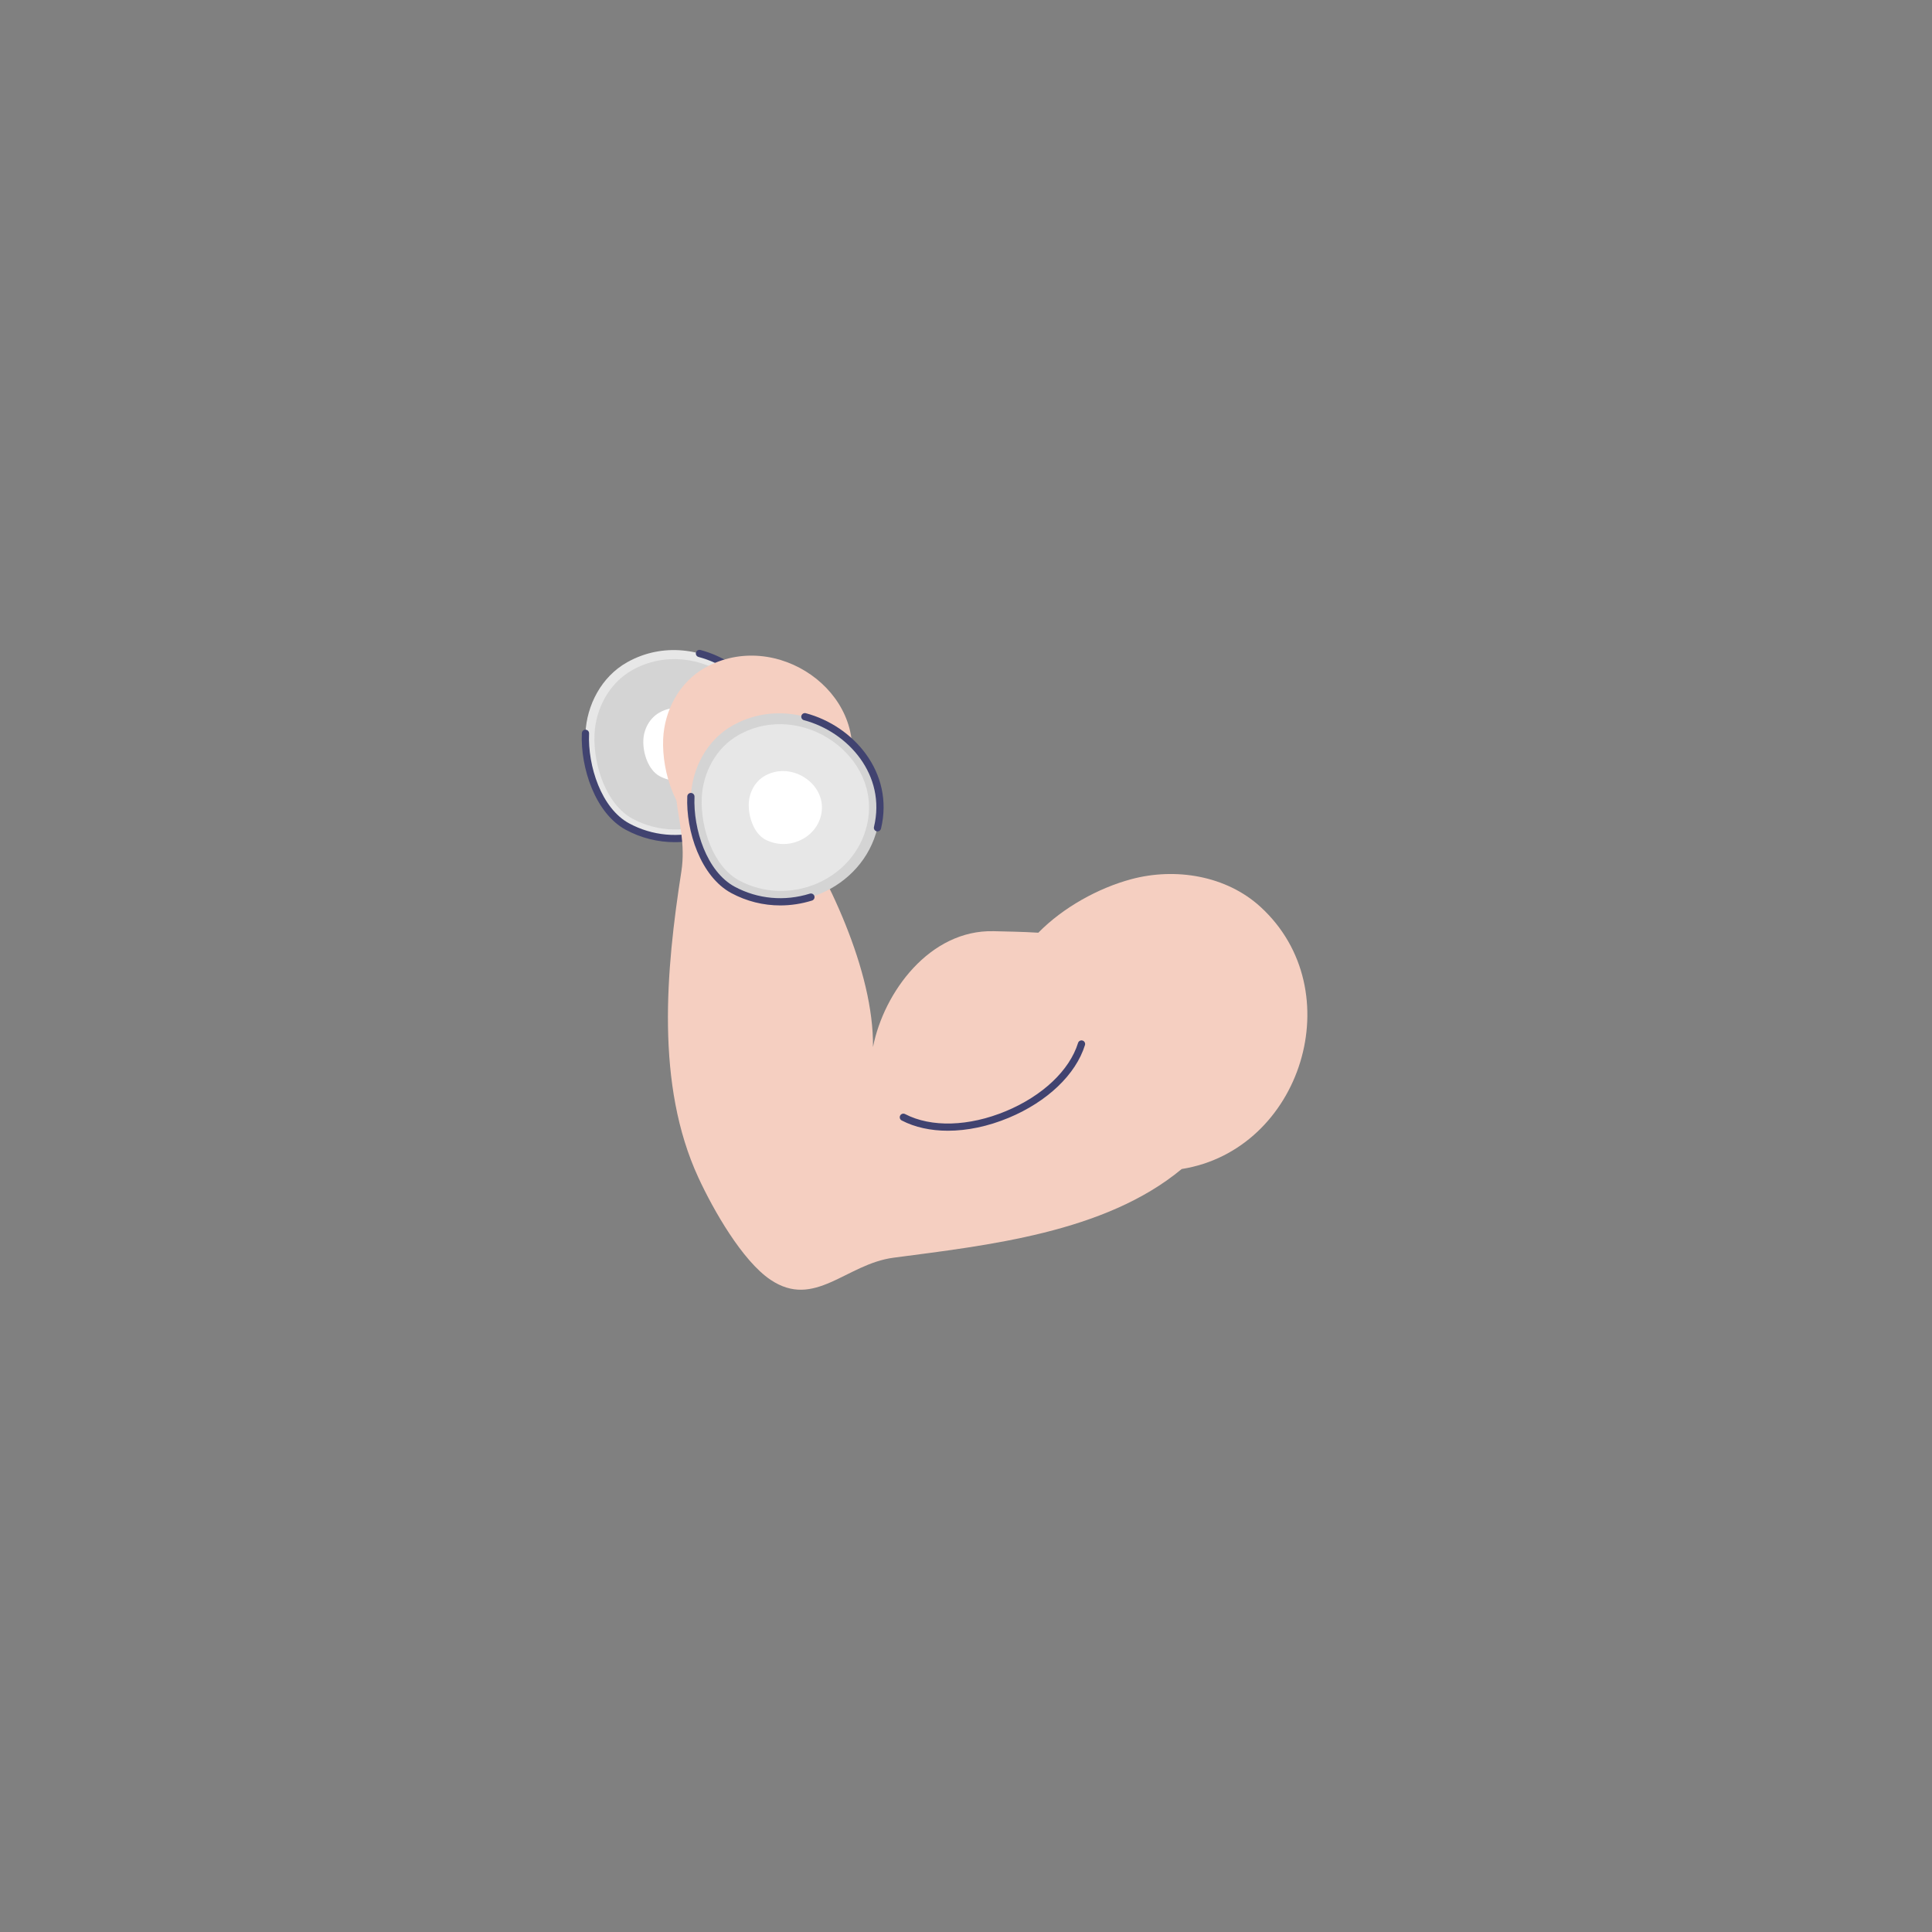 <svg xmlns="http://www.w3.org/2000/svg" xmlns:xlink="http://www.w3.org/1999/xlink" width="1080" zoomAndPan="magnify" viewBox="0 0 810 810" height="1080" preserveAspectRatio="xMidYMid meet" version="1.0"><rect x="0" y="0" width="810" height="810" fill="#808080" stroke="none"/><defs><clipPath id="55aec3cd21"><path d="M 243 260.969 L 567 260.969 L 567 548.969 L 243 548.969 Z M 243 260.969 " clip-rule="nonzero"/></clipPath><clipPath id="f3355f69f9"><rect x="0" width="324" y="0" height="289"/></clipPath></defs><g clip-path="url(#55aec3cd21)"><g transform="matrix(1, 0, 0, 1, 243, 260)"><g clip-path="url(#f3355f69f9)"><path fill="#e7e7e7" d="M 2.453 47.441 C 2.965 35.691 9.105 23.703 20.012 17.613 C 49.848 0.953 88.512 27.965 80.688 60.543 C 74.473 86.402 43.902 99.355 20.117 86.578 C 8.023 80.078 1.824 61.926 2.453 47.441 Z M 2.453 47.441 " fill-opacity="1" fill-rule="nonzero"/><path fill="#d4d4d4" d="M 6.25 47.887 C 6.715 37.258 12.266 26.422 22.125 20.918 C 49.102 5.852 84.055 30.273 76.98 59.727 C 71.363 83.105 43.727 94.82 22.219 83.266 C 11.285 77.391 5.68 60.98 6.25 47.887 Z M 6.25 47.887 " fill-opacity="1" fill-rule="nonzero"/><path fill="#ffffff" d="M 26.727 50.266 C 26.926 45.715 29.301 41.074 33.523 38.719 C 45.074 32.27 60.043 42.727 57.012 55.336 C 54.609 65.348 42.773 70.363 33.566 65.414 C 28.883 62.898 26.484 55.871 26.727 50.266 Z M 26.727 50.266 " fill-opacity="1" fill-rule="nonzero"/><path fill="#414370" d="M 39.922 93.086 C 44.359 93.086 48.836 92.41 53.23 91.047 C 54.027 90.797 54.477 89.949 54.227 89.148 C 53.98 88.352 53.129 87.906 52.332 88.152 C 41.672 91.461 30.488 90.43 20.836 85.242 C 9.09 78.934 3.379 61.094 3.969 47.512 C 4.004 46.672 3.355 45.965 2.52 45.93 C 1.691 45.883 0.977 46.543 0.941 47.379 C 0.309 61.883 6.566 81.02 19.402 87.914 C 25.789 91.344 32.805 93.086 39.922 93.086 Z M 39.922 93.086 " fill-opacity="1" fill-rule="nonzero"/><path fill="#414370" d="M 80.688 62.059 C 81.371 62.059 81.992 61.59 82.16 60.895 C 87.816 37.34 70.574 17.793 50.637 12.5 C 49.828 12.289 49 12.77 48.785 13.578 C 48.57 14.387 49.051 15.215 49.859 15.43 C 68.395 20.348 84.438 38.434 79.215 60.188 C 79.02 61 79.52 61.82 80.332 62.016 C 80.453 62.043 80.57 62.059 80.688 62.059 Z M 80.688 62.059 " fill-opacity="1" fill-rule="nonzero"/><path fill="#f5cfc1" d="M 42.668 105.336 C 46.148 83.008 31.391 65.223 49.469 53.527 C 76.484 36.047 73.512 61.172 87.055 81.371 C 103.887 106.484 123.414 147.133 123.004 179 C 127.52 156.027 146.762 129.742 173.605 130.406 C 179.074 130.543 185.594 130.629 192.32 131.043 C 202.719 120.445 217.504 112.289 231.355 108.586 C 249.715 103.684 271.035 107.004 285.473 120.219 C 323.699 155.203 302.66 222.133 252.438 230.117 C 220.156 256.91 170.809 262.113 131.551 267.309 C 111.727 269.934 98.547 288.992 80.031 276.543 C 68.227 268.609 56.066 247.309 49.77 233.652 C 31.816 194.711 36.199 146.789 42.668 105.336 Z M 42.668 105.336 " fill-opacity="1" fill-rule="nonzero"/><path fill="#f5cfc1" d="M 35.035 49.773 C 35.551 38.02 41.691 26.035 52.598 19.945 C 82.434 3.285 121.098 30.293 113.273 62.871 C 107.059 88.73 76.488 101.688 52.699 88.906 C 40.605 82.41 34.41 64.258 35.035 49.773 Z M 35.035 49.773 " fill-opacity="1" fill-rule="nonzero"/><path fill="#d4d4d4" d="M 46.656 73.961 C 47.168 62.207 53.309 50.223 64.215 44.133 C 94.051 27.473 132.715 54.48 124.891 87.059 C 118.68 112.918 88.105 125.875 64.32 113.094 C 52.227 106.598 46.027 88.445 46.656 73.961 Z M 46.656 73.961 " fill-opacity="1" fill-rule="nonzero"/><path fill="#e7e7e7" d="M 51.215 74.492 C 51.668 64.09 57.102 53.484 66.754 48.094 C 93.156 33.352 127.371 57.254 120.445 86.082 C 114.949 108.965 87.895 120.43 66.844 109.121 C 56.141 103.371 50.66 87.309 51.215 74.492 Z M 51.215 74.492 " fill-opacity="1" fill-rule="nonzero"/><path fill="#ffffff" d="M 70.93 76.781 C 71.129 72.234 73.508 67.594 77.727 65.234 C 89.277 58.785 104.246 69.242 101.215 81.855 C 98.812 91.863 86.977 96.879 77.77 91.934 C 73.086 89.414 70.688 82.391 70.93 76.781 Z M 70.93 76.781 " fill-opacity="1" fill-rule="nonzero"/><path fill="#414370" d="M 84.125 119.605 C 88.562 119.605 93.039 118.93 97.434 117.562 C 98.234 117.316 98.68 116.465 98.43 115.668 C 98.184 114.867 97.332 114.422 96.535 114.668 C 85.879 117.98 74.691 116.945 65.039 111.762 C 53.293 105.449 47.582 87.609 48.172 74.027 C 48.207 73.191 47.559 72.484 46.723 72.449 C 45.902 72.398 45.18 73.059 45.145 73.898 C 44.516 88.398 50.77 107.535 63.605 114.43 C 69.992 117.863 77.008 119.605 84.125 119.605 Z M 84.125 119.605 " fill-opacity="1" fill-rule="nonzero"/><path fill="#414370" d="M 124.891 88.574 C 125.574 88.574 126.199 88.109 126.363 87.414 C 132.023 63.859 114.781 44.309 94.844 39.02 C 94.035 38.805 93.203 39.285 92.988 40.094 C 92.773 40.902 93.258 41.734 94.066 41.945 C 112.598 46.863 128.641 64.949 123.418 86.707 C 123.223 87.52 123.723 88.336 124.539 88.531 C 124.656 88.562 124.773 88.574 124.891 88.574 Z M 124.891 88.574 " fill-opacity="1" fill-rule="nonzero"/><path fill="#414370" d="M 154.395 214.066 C 162.477 214.066 171.246 212.254 179.895 208.648 C 196.086 201.902 208.039 190.5 211.875 178.156 C 212.125 177.355 211.676 176.504 210.879 176.258 C 210.078 176.012 209.227 176.457 208.98 177.258 C 205.41 188.754 194.102 199.445 178.73 205.852 C 163.215 212.32 147.406 212.773 136.441 207.07 C 135.695 206.684 134.781 206.977 134.398 207.715 C 134.012 208.457 134.297 209.375 135.043 209.758 C 140.57 212.637 147.211 214.066 154.395 214.066 Z M 154.395 214.066 " fill-opacity="1" fill-rule="nonzero"/></g></g></g></svg>